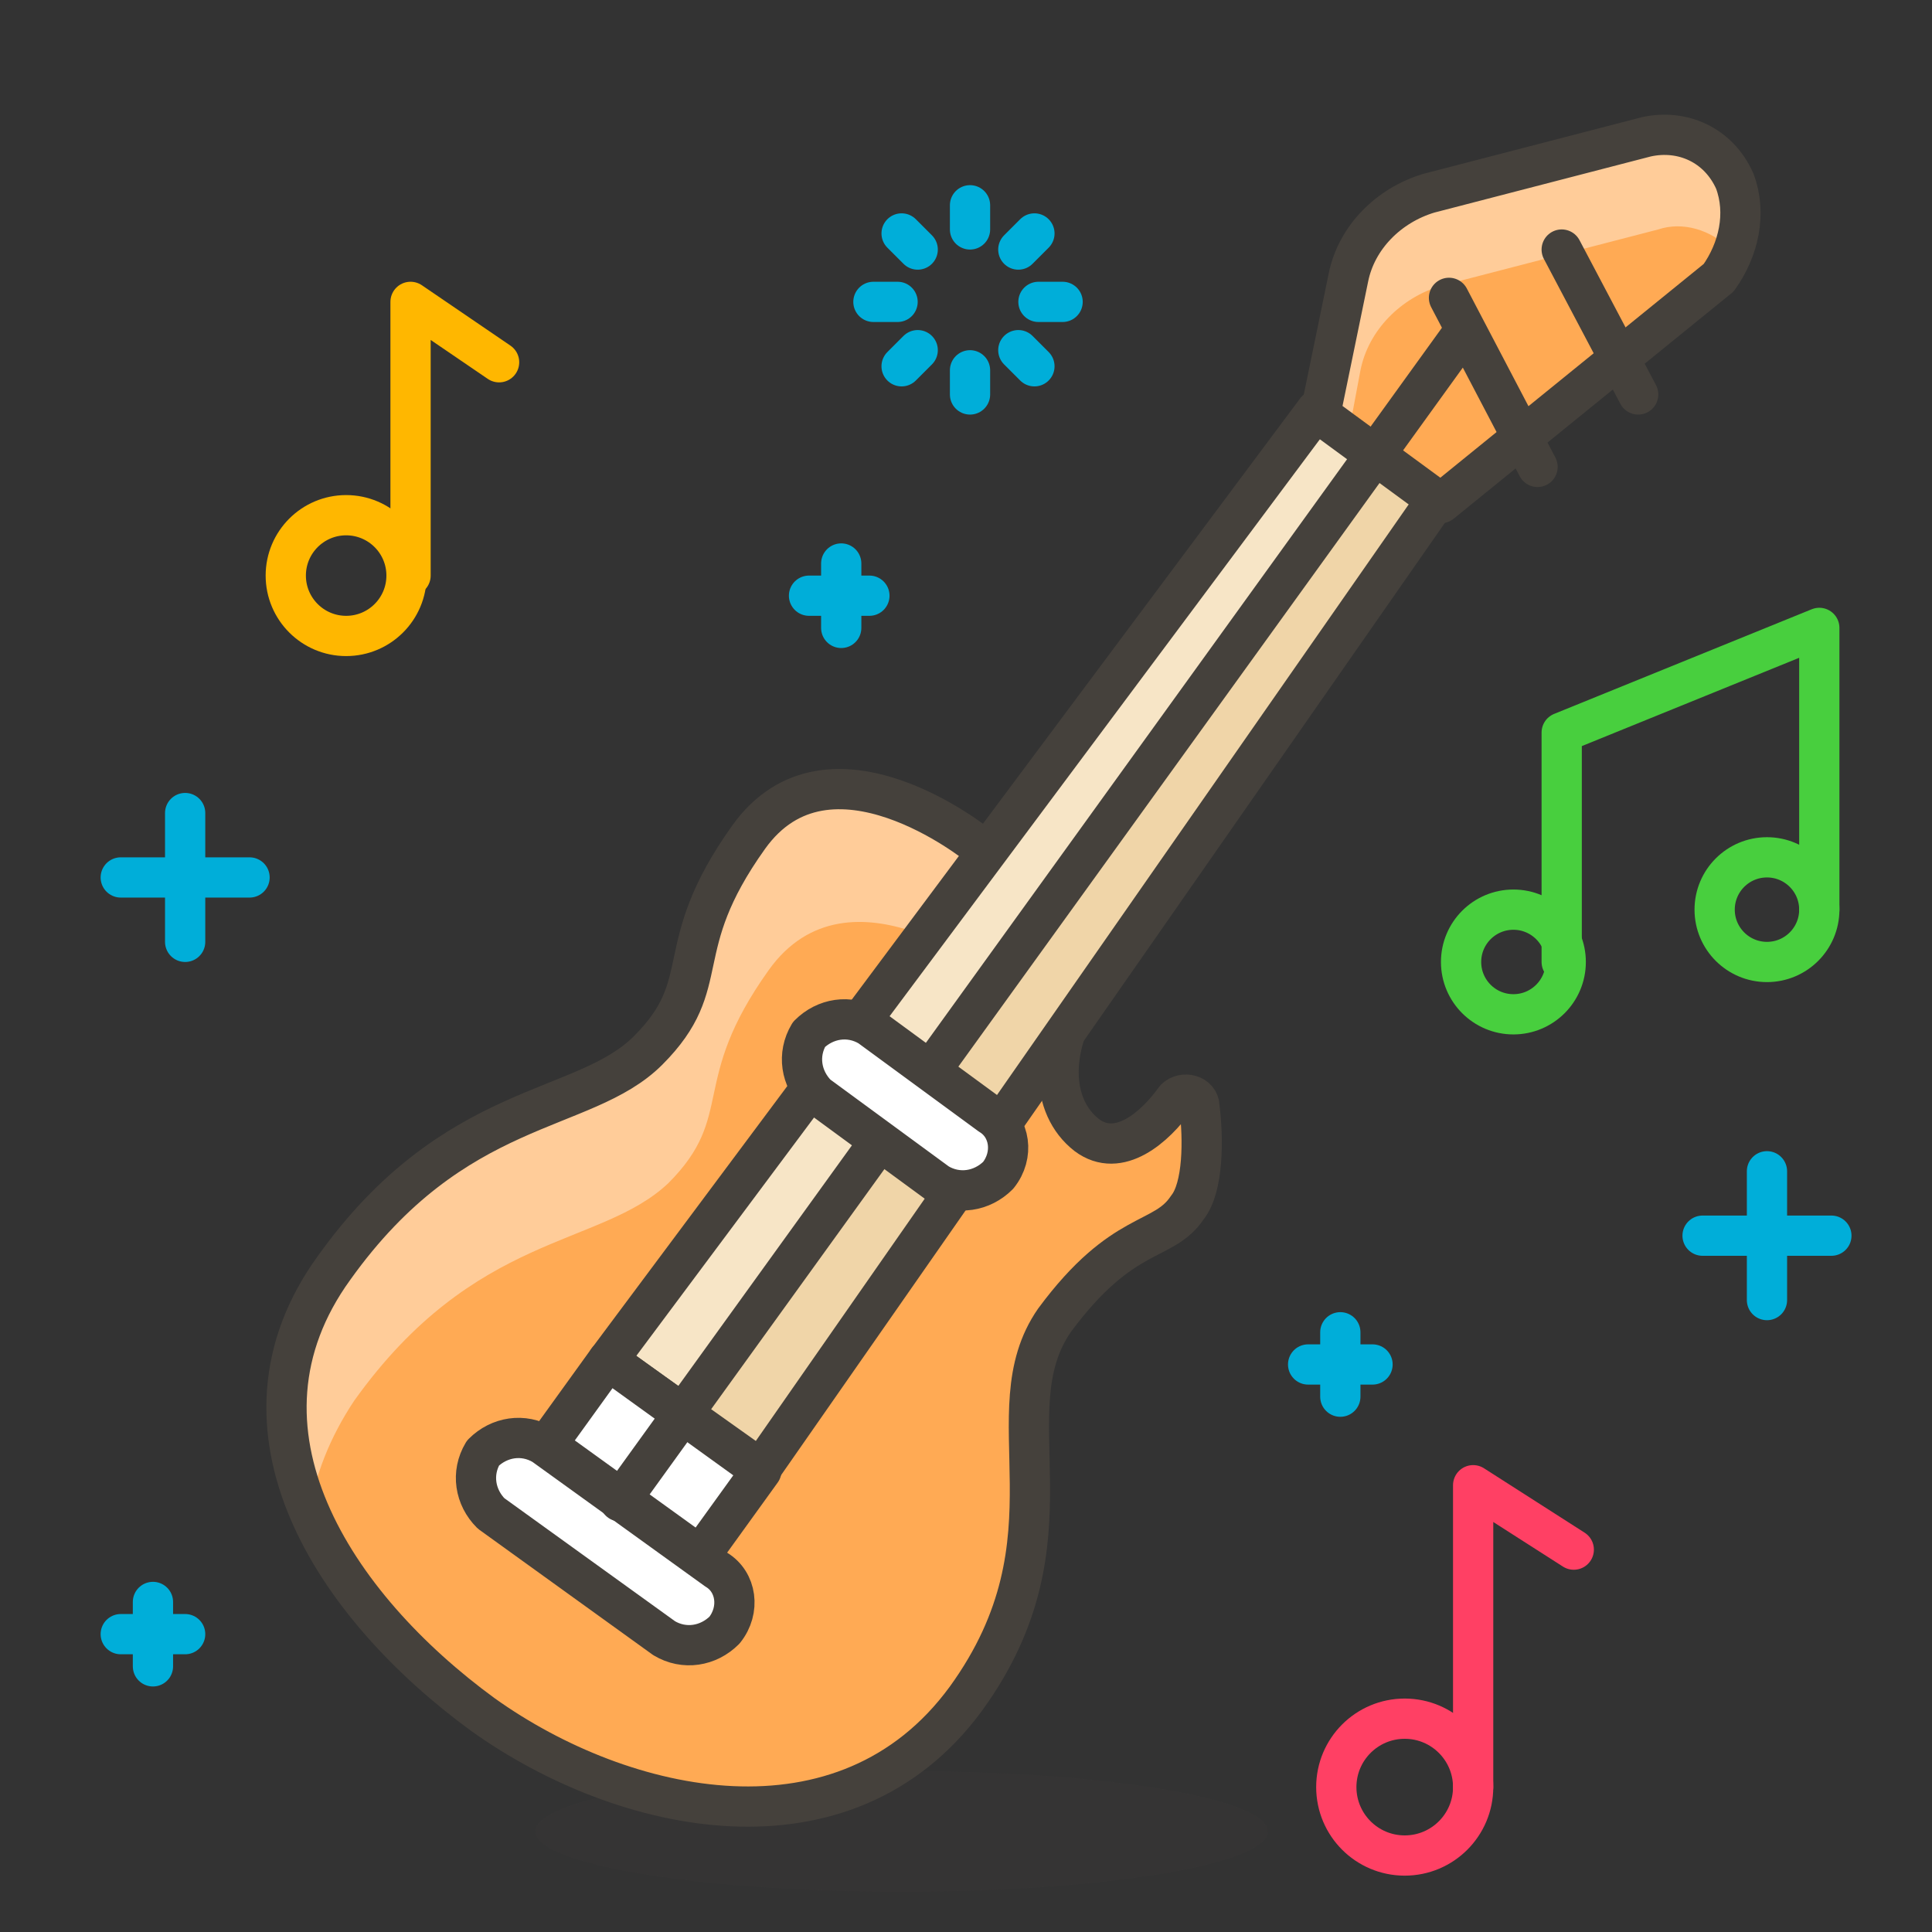 <?xml version="1.0" encoding="utf-8"?>
<!-- Generator: Adobe Illustrator 21.1.0, SVG Export Plug-In . SVG Version: 6.00 Build 0)  -->
<svg version="1.1" id="Icons" xmlns="http://www.w3.org/2000/svg" xmlns:xlink="http://www.w3.org/1999/xlink" x="0px" y="0px"
	 viewBox="0 0 48 48" style="enable-background:new 0 0 48 48;" xml:space="preserve">
<rect x="0" y="0" width="48" height="48" fill="#333333" stroke="none"/>
<style type="text/css">
	.st0{opacity:0.15;fill:#45413C;}
	.st1{fill:#DAEDF7;stroke:#45413C;stroke-linecap:round;stroke-linejoin:round;stroke-miterlimit:10;}
	.st2{fill:#656769;}
	.st3{fill:#87898C;}
	.st4{fill:none;stroke:#45413C;stroke-linecap:round;stroke-linejoin:round;stroke-miterlimit:10;}
	.st5{fill:#DAEDF7;}
	.st6{fill:#E8F4FA;}
	.st7{fill:#FFFFFF;}
	.st8{fill:#E0E0E0;}
	.st9{fill:#00B8F0;}
	.st10{fill:#FF6242;stroke:#45413C;stroke-linecap:round;stroke-linejoin:round;stroke-miterlimit:10;}
	.st11{fill:#FFE500;stroke:#45413C;stroke-linecap:round;stroke-linejoin:round;stroke-miterlimit:10;}
	.st12{fill:#00DBA8;stroke:#45413C;stroke-linecap:round;stroke-linejoin:round;stroke-miterlimit:10;}
	.st13{fill:#BF8DF2;stroke:#45413C;stroke-linecap:round;stroke-linejoin:round;stroke-miterlimit:10;}
	.st14{fill:#00B8F0;stroke:#45413C;stroke-linecap:round;stroke-linejoin:round;stroke-miterlimit:10;}
	.st15{fill:#87898C;stroke:#45413C;stroke-linecap:round;stroke-linejoin:round;stroke-miterlimit:10;}
	.st16{fill:#FF6242;}
	.st17{fill:#E04122;}
	.st18{fill:#9CEB60;}
	.st19{fill:#6DD627;}
	.st20{fill:#FF866E;}
	.st21{fill:#F0F0F0;}
	.st22{fill:#009FD9;}
	.st23{fill:#656769;stroke:#45413C;stroke-linecap:round;stroke-linejoin:round;stroke-miterlimit:10;}
	.st24{fill:#ADC4D9;}
	.st25{fill:#8CA4B8;}
	.st26{fill:#BDBEC0;}
	.st27{fill:#C0DCEB;stroke:#45413C;stroke-linecap:round;stroke-linejoin:round;stroke-miterlimit:10;}
	.st28{fill:#4ACFFF;}
	.st29{fill:#FFFFFF;stroke:#45413C;stroke-linecap:round;stroke-linejoin:round;stroke-miterlimit:10;}
	.st30{fill:#C0DCEB;}
	.st31{fill:#FFAA54;stroke:#45413C;stroke-linecap:round;stroke-linejoin:round;stroke-miterlimit:10;}
	.st32{fill:#FF8A14;}
	.st33{fill:#FFAA54;}
	.st34{fill:#6DD627;stroke:#45413C;stroke-linecap:round;stroke-linejoin:round;stroke-miterlimit:10;}
	.st35{fill:#DEBB7E;}
	.st36{fill:#F0D5A8;}
	.st37{fill:none;stroke:#45413C;stroke-miterlimit:10;}
	.st38{fill:#FFE500;}
	.st39{fill:#FFF48C;}
	.st40{fill:#FFF48C;stroke:#45413C;stroke-linecap:round;stroke-linejoin:round;stroke-miterlimit:10;}
	.st41{fill:#FF8A14;stroke:#45413C;stroke-linecap:round;stroke-linejoin:round;stroke-miterlimit:10;}
	.st42{fill:#525252;}
	.st43{fill:#00F5BC;}
	.st44{fill:#8CFFE4;}
	.st45{fill:#00DBA8;}
	.st46{fill:#EBCB00;}
	.st47{fill:#FF866E;stroke:#45413C;stroke-linecap:round;stroke-linejoin:round;stroke-miterlimit:10;}
	.st48{fill:#FFCC99;}
	.st49{fill:#45413C;stroke:#45413C;stroke-linecap:round;stroke-linejoin:round;stroke-miterlimit:10;}
	.st50{fill:#C8FFA1;}
	.st51{fill:#BDBEC0;stroke:#45413C;stroke-linecap:round;stroke-linejoin:round;stroke-miterlimit:10;}
	.st52{fill:#80DDFF;}
	.st53{fill:#4ACFFF;stroke:#45413C;stroke-linecap:round;stroke-linejoin:round;stroke-miterlimit:10;}
	.st54{fill:#FFFCE5;}
	.st55{fill:#FFFACF;}
	.st56{fill:#627B8C;}
	.st57{fill:#BF8256;}
	.st58{fill:#DEA47A;}
	.st59{fill:#BF8256;stroke:#45413C;stroke-linecap:round;stroke-linejoin:round;stroke-miterlimit:10;}
	.st60{fill:#DEBB7E;stroke:#45413C;stroke-linecap:round;stroke-linejoin:round;stroke-miterlimit:10;}
	.st61{fill:#B89558;}
	.st62{fill:#B8ECFF;}
	.st63{fill:#F7E5C6;}
	.st64{fill:#FFF5E3;}
	.st65{fill:#915E3A;}
	.st66{fill:#45413C;stroke:#45413C;stroke-miterlimit:10;}
	.st67{fill:#FFB0CA;stroke:#45413C;stroke-linecap:round;stroke-linejoin:round;stroke-miterlimit:10;}
	.st68{fill:#FF87AF;stroke:#45413C;stroke-linecap:round;stroke-linejoin:round;stroke-miterlimit:10;}
	.st69{fill:#E5FEFF;}
	.st70{fill:#A6FBFF;}
	.st71{fill:#FFB0CA;}
	.st72{fill:#FF87AF;}
	.st73{fill:none;stroke:#45413C;stroke-linecap:round;stroke-miterlimit:10;}
	.st74{fill:#BF8DF2;}
	.st75{fill:#DABFF5;}
	.st76{fill:#4AEFF7;}
	.st77{fill:#00DFEB;}
	.st78{fill:#FFCEBF;}
	.st79{fill:#FF6196;stroke:#45413C;stroke-linecap:round;stroke-linejoin:round;stroke-miterlimit:10;}
	.st80{fill:#00DFEB;stroke:#45413C;stroke-linecap:round;stroke-linejoin:round;stroke-miterlimit:10;}
	.st81{fill:#FF6196;}
	.st82{fill:#EBCB00;stroke:#45413C;stroke-linecap:round;stroke-linejoin:round;stroke-miterlimit:10;}
	.st83{fill:#00F5BC;stroke:#45413C;stroke-linecap:round;stroke-linejoin:round;stroke-miterlimit:10;}
	.st84{fill:#4AEFF7;stroke:#45413C;stroke-linecap:round;stroke-linejoin:round;stroke-miterlimit:10;}
	.st85{fill:#46B000;}
	.st86{fill:#E0366F;}
	.st87{fill:#E0366F;stroke:#45413C;stroke-linecap:round;stroke-linejoin:round;stroke-miterlimit:10;}
	.st88{fill:none;stroke:#E04122;stroke-linecap:round;stroke-linejoin:round;stroke-miterlimit:10;}
	.st89{fill:#FFA694;}
	.st90{fill:#EDDBFF;stroke:#45413C;stroke-linecap:round;stroke-linejoin:round;stroke-miterlimit:10;}
	.st91{fill:none;stroke:#BF8DF2;stroke-linecap:round;stroke-linejoin:round;stroke-miterlimit:10;}
	.st92{fill:#EDDBFF;}
	.st93{fill:#DABFF5;stroke:#45413C;stroke-linecap:round;stroke-linejoin:round;stroke-miterlimit:10;}
	.st94{fill:#E04122;stroke:#45413C;stroke-linecap:round;stroke-linejoin:round;stroke-miterlimit:10;}
	.st95{fill:#EB6D00;}
	.st96{fill:none;stroke:#45413C;stroke-width:1.006;stroke-linecap:round;stroke-linejoin:round;stroke-miterlimit:10;}
	.st97{fill:#915E3A;stroke:#45413C;stroke-linecap:round;stroke-linejoin:round;stroke-miterlimit:10;}
	.st98{fill:#E0E0E0;stroke:#45413C;stroke-linecap:round;stroke-linejoin:round;stroke-miterlimit:10;}
	.st99{fill:#F0F0F0;stroke:#45413C;stroke-linecap:round;stroke-linejoin:round;stroke-miterlimit:10;}
	.st100{fill:#46B000;stroke:#45413C;stroke-linecap:round;stroke-linejoin:round;stroke-miterlimit:10;}
	.st101{fill:#4F4B45;}
	.st102{fill:#FFDCD1;}
	.st103{fill:#8CA4B8;stroke:#45413C;stroke-linecap:round;stroke-linejoin:round;stroke-miterlimit:10;}
	.st104{fill:#E8F4FA;stroke:#45413C;stroke-linecap:round;stroke-linejoin:round;stroke-miterlimit:10;}
	.st105{fill:none;stroke:#48CF3E;stroke-linecap:round;stroke-linejoin:round;stroke-miterlimit:10;}
	.st106{fill:none;stroke:#FF4064;stroke-linecap:round;stroke-linejoin:round;stroke-miterlimit:10;}
	.st107{fill:none;stroke:#FFB700;stroke-linecap:round;stroke-linejoin:round;stroke-miterlimit:10;}
	.st108{fill:none;stroke:#00AED9;stroke-linecap:round;stroke-linejoin:round;stroke-miterlimit:10;}
	.st109{fill:#C0DCEB;stroke:#45413C;stroke-miterlimit:10;}
	.st110{fill:#525252;stroke:#45413C;stroke-linecap:round;stroke-linejoin:round;stroke-miterlimit:10;}
	.st111{fill:#FFF5E3;stroke:#45413C;stroke-linecap:round;stroke-linejoin:round;stroke-miterlimit:10;}
	.st112{fill:#FFFFFF;stroke:#45413C;stroke-linejoin:round;stroke-miterlimit:10;}
	.st113{fill:#F0C2A1;}
	.st114{fill:#DEA47A;stroke:#45413C;stroke-linecap:round;stroke-linejoin:round;stroke-miterlimit:10;}
	.st115{fill:#F0C2A1;stroke:#45413C;stroke-linecap:round;stroke-linejoin:round;stroke-miterlimit:10;}
	.st116{fill:#FFFEF2;}
	.st117{fill:#9CEB60;stroke:#45413C;stroke-linecap:round;stroke-linejoin:round;stroke-miterlimit:10;}
	.st118{fill:#9F5AE5;stroke:#45413C;stroke-linecap:round;stroke-linejoin:round;stroke-miterlimit:10;}
	.st119{fill:#627B8C;stroke:#45413C;stroke-linecap:round;stroke-linejoin:round;stroke-miterlimit:10;}
	.st120{fill:#FFFACF;stroke:#45413C;stroke-linecap:round;stroke-linejoin:round;stroke-miterlimit:10;}
</style>
<g id="XMLID_16818_">
	<ellipse id="XMLID_16866_" class="st0" cx="22.4" cy="45.5" rx="9.1" ry="1.5"/>
	<path id="XMLID_16865_" class="st33" d="M24.3,21c0,0-3.7-3-5.7-0.2c-2,2.8-0.8,3.6-2.5,5.3c-1.6,1.6-4.8,1.2-7.8,5.4
		c-2.9,4,0,8.4,3.7,11.1c3.5,2.5,9,3.7,12-0.4c2.9-4,0.6-7.1,2.2-9.4c1.7-2.3,2.7-1.9,3.3-2.8c0.4-0.5,0.4-1.7,0.3-2.5
		c0-0.3-0.4-0.4-0.6-0.2c-0.5,0.7-1.4,1.5-2.2,0.9c-0.9-0.7-1-2.2,0.1-3.8c0.2-0.3,0.6-0.9,0.6-0.9L24.3,21z"/>
	<g id="XMLID_16863_">
		<path id="XMLID_16864_" class="st48" d="M8.8,34.8c3-4.2,6.1-3.8,7.8-5.4c1.7-1.7,0.5-2.5,2.5-5.3c2-2.8,5.7,0.2,5.7,0.2l1.6,1.2
			c0.1-0.4,0.3-0.8,0.6-1.2c0.2-0.3,0.6-0.9,0.6-0.9L24.3,21c0,0-3.7-3-5.7-0.2c-2,2.8-0.8,3.6-2.5,5.3c-1.6,1.6-4.8,1.2-7.8,5.4
			c-1.5,2.1-1.5,4.2-0.6,6.1C7.8,36.7,8.2,35.7,8.8,34.8z"/>
	</g>
	<path id="XMLID_16862_" class="st4" d="M24.3,21c0,0-3.7-3-5.7-0.2c-2,2.8-0.8,3.6-2.5,5.3c-1.6,1.6-4.8,1.2-7.8,5.4
		c-2.9,4,0,8.4,3.7,11.1c3.5,2.5,9,3.7,12-0.4c2.9-4,0.6-7.1,2.2-9.4c1.7-2.3,2.7-1.9,3.3-2.8c0.4-0.5,0.4-1.7,0.3-2.5
		c0-0.3-0.4-0.4-0.6-0.2c-0.5,0.7-1.4,1.5-2.2,0.9c-0.9-0.7-1-2.2,0.1-3.8c0.2-0.3,0.6-0.9,0.6-0.9L24.3,21z"/>
	<polygon id="XMLID_16861_" class="st36" points="32.7,10.2 15.1,33.8 18.9,36.5 35.7,12.4 	"/>
	<polygon id="XMLID_16860_" class="st63" points="34.2,11.3 32.7,10.2 15.1,33.8 17,35.1 	"/>
	<polygon id="XMLID_16859_" class="st4" points="32.7,10.2 15.1,33.8 18.9,36.5 35.7,12.4 	"/>
	<path id="XMLID_16858_" class="st33" d="M43.1,4.5c0.3,0.8,0.1,1.7-0.5,2.2l-6.9,5.6l-3-2.2l0.7-3.4c0.2-1,1-1.8,2-2.1l5.4-1.4
		C41.8,3.1,42.7,3.6,43.1,4.5z"/>
	<path id="XMLID_16857_" class="st48" d="M43.1,4.5c-0.4-0.9-1.3-1.3-2.2-1.1l-5.4,1.4c-1,0.3-1.8,1.1-2,2.1l-0.7,3.4l0.7,0.5
		l0.3-1.6c0.2-1,1-1.8,2-2.1l5.4-1.4c0.6-0.2,1.3,0,1.8,0.5C43.3,5.6,43.3,5,43.1,4.5z"/>
	<path class="st4" d="M43.1,4.5c-0.4-0.9-1.3-1.3-2.2-1.1l-5.4,1.4c-1,0.3-1.8,1.1-2,2.1l-0.7,3.4l3,2.2l6.9-5.6
		C43.2,6.2,43.4,5.3,43.1,4.5z"/>
	
		<rect id="XMLID_16856_" x="13.9" y="34.9" transform="matrix(0.811 0.585 -0.585 0.811 24.248 -2.644)" class="st29" width="4.7" height="2.6"/>
	<path class="st29" d="M17.8,39l-4.3-3.1c-0.5-0.3-1.1-0.2-1.5,0.2c-0.3,0.5-0.2,1.1,0.2,1.5l4.3,3.1c0.5,0.3,1.1,0.2,1.5-0.2
		C18.4,40,18.3,39.3,17.8,39z"/>
	<line id="XMLID_16855_" class="st4" x1="36.4" y1="8.2" x2="15.4" y2="37.3"/>
	<path class="st29" d="M24.6,27.7l-3-2.2c-0.5-0.3-1.1-0.2-1.5,0.2c-0.3,0.5-0.2,1.1,0.2,1.5l3,2.2c0.5,0.3,1.1,0.2,1.5-0.2
		C25.2,28.7,25.1,28,24.6,27.7z"/>
	<line id="XMLID_16854_" class="st4" x1="36" y1="7.4" x2="38.2" y2="11.6"/>
	<line id="XMLID_16853_" class="st4" x1="38.8" y1="6.2" x2="40.7" y2="9.8"/>
	<g id="XMLID_16849_">
		<circle id="XMLID_16852_" class="st105" cx="37.6" cy="23.9" r="1.3"/>
		<circle id="XMLID_16851_" class="st105" cx="43.9" cy="22.6" r="1.3"/>
		<polyline id="XMLID_16850_" class="st105" points="38.8,23.9 38.8,18.2 45.2,15.6 45.2,22.6 		"/>
	</g>
	<g id="XMLID_16846_">
		<circle id="XMLID_16848_" class="st106" cx="34.9" cy="44.4" r="1.7"/>
		<polyline id="XMLID_16847_" class="st106" points="36.6,44.4 36.6,36.9 39.1,38.5 		"/>
	</g>
	<g id="XMLID_16843_">
		<circle id="XMLID_16845_" class="st107" cx="8.6" cy="14.3" r="1.5"/>
		<polyline id="XMLID_16844_" class="st107" points="10.2,14.3 10.2,7.5 12.4,9 		"/>
	</g>
	<g id="XMLID_16834_">
		<line id="XMLID_16842_" class="st108" x1="24.1" y1="5.7" x2="24.1" y2="5.1"/>
		<line id="XMLID_16841_" class="st108" x1="25.3" y1="6.2" x2="25.7" y2="5.8"/>
		<line id="XMLID_16840_" class="st108" x1="25.8" y1="7.5" x2="26.4" y2="7.5"/>
		<line id="XMLID_16839_" class="st108" x1="25.3" y1="8.7" x2="25.7" y2="9.1"/>
		<line id="XMLID_16838_" class="st108" x1="24.1" y1="9.2" x2="24.1" y2="9.8"/>
		<line id="XMLID_16837_" class="st108" x1="22.8" y1="8.7" x2="22.4" y2="9.1"/>
		<line id="XMLID_16836_" class="st108" x1="22.3" y1="7.5" x2="21.7" y2="7.5"/>
		<line id="XMLID_16835_" class="st108" x1="22.8" y1="6.2" x2="22.4" y2="5.8"/>
	</g>
	<g id="XMLID_16831_">
		<line id="XMLID_16833_" class="st108" x1="4.6" y1="23.4" x2="4.6" y2="20.2"/>
		<line id="XMLID_16832_" class="st108" x1="3" y1="21.8" x2="6.2" y2="21.8"/>
	</g>
	<g id="XMLID_16828_">
		<line id="XMLID_16830_" class="st108" x1="43.9" y1="32.3" x2="43.9" y2="29.1"/>
		<line id="XMLID_16829_" class="st108" x1="42.3" y1="30.7" x2="45.5" y2="30.7"/>
	</g>
	<g id="XMLID_16825_">
		<line id="XMLID_16827_" class="st108" x1="33.3" y1="34.7" x2="33.3" y2="33.1"/>
		<line id="XMLID_16826_" class="st108" x1="32.5" y1="33.9" x2="34.1" y2="33.9"/>
	</g>
	<g id="XMLID_16822_">
		<line id="XMLID_16824_" class="st108" x1="20.9" y1="15.6" x2="20.9" y2="14"/>
		<line id="XMLID_16823_" class="st108" x1="20.1" y1="14.8" x2="21.6" y2="14.8"/>
	</g>
	<g id="XMLID_16819_">
		<line id="XMLID_16821_" class="st108" x1="3.8" y1="41.4" x2="3.8" y2="39.8"/>
		<line id="XMLID_16820_" class="st108" x1="3" y1="40.6" x2="4.6" y2="40.6"/>
	</g>
</g>
</svg>
